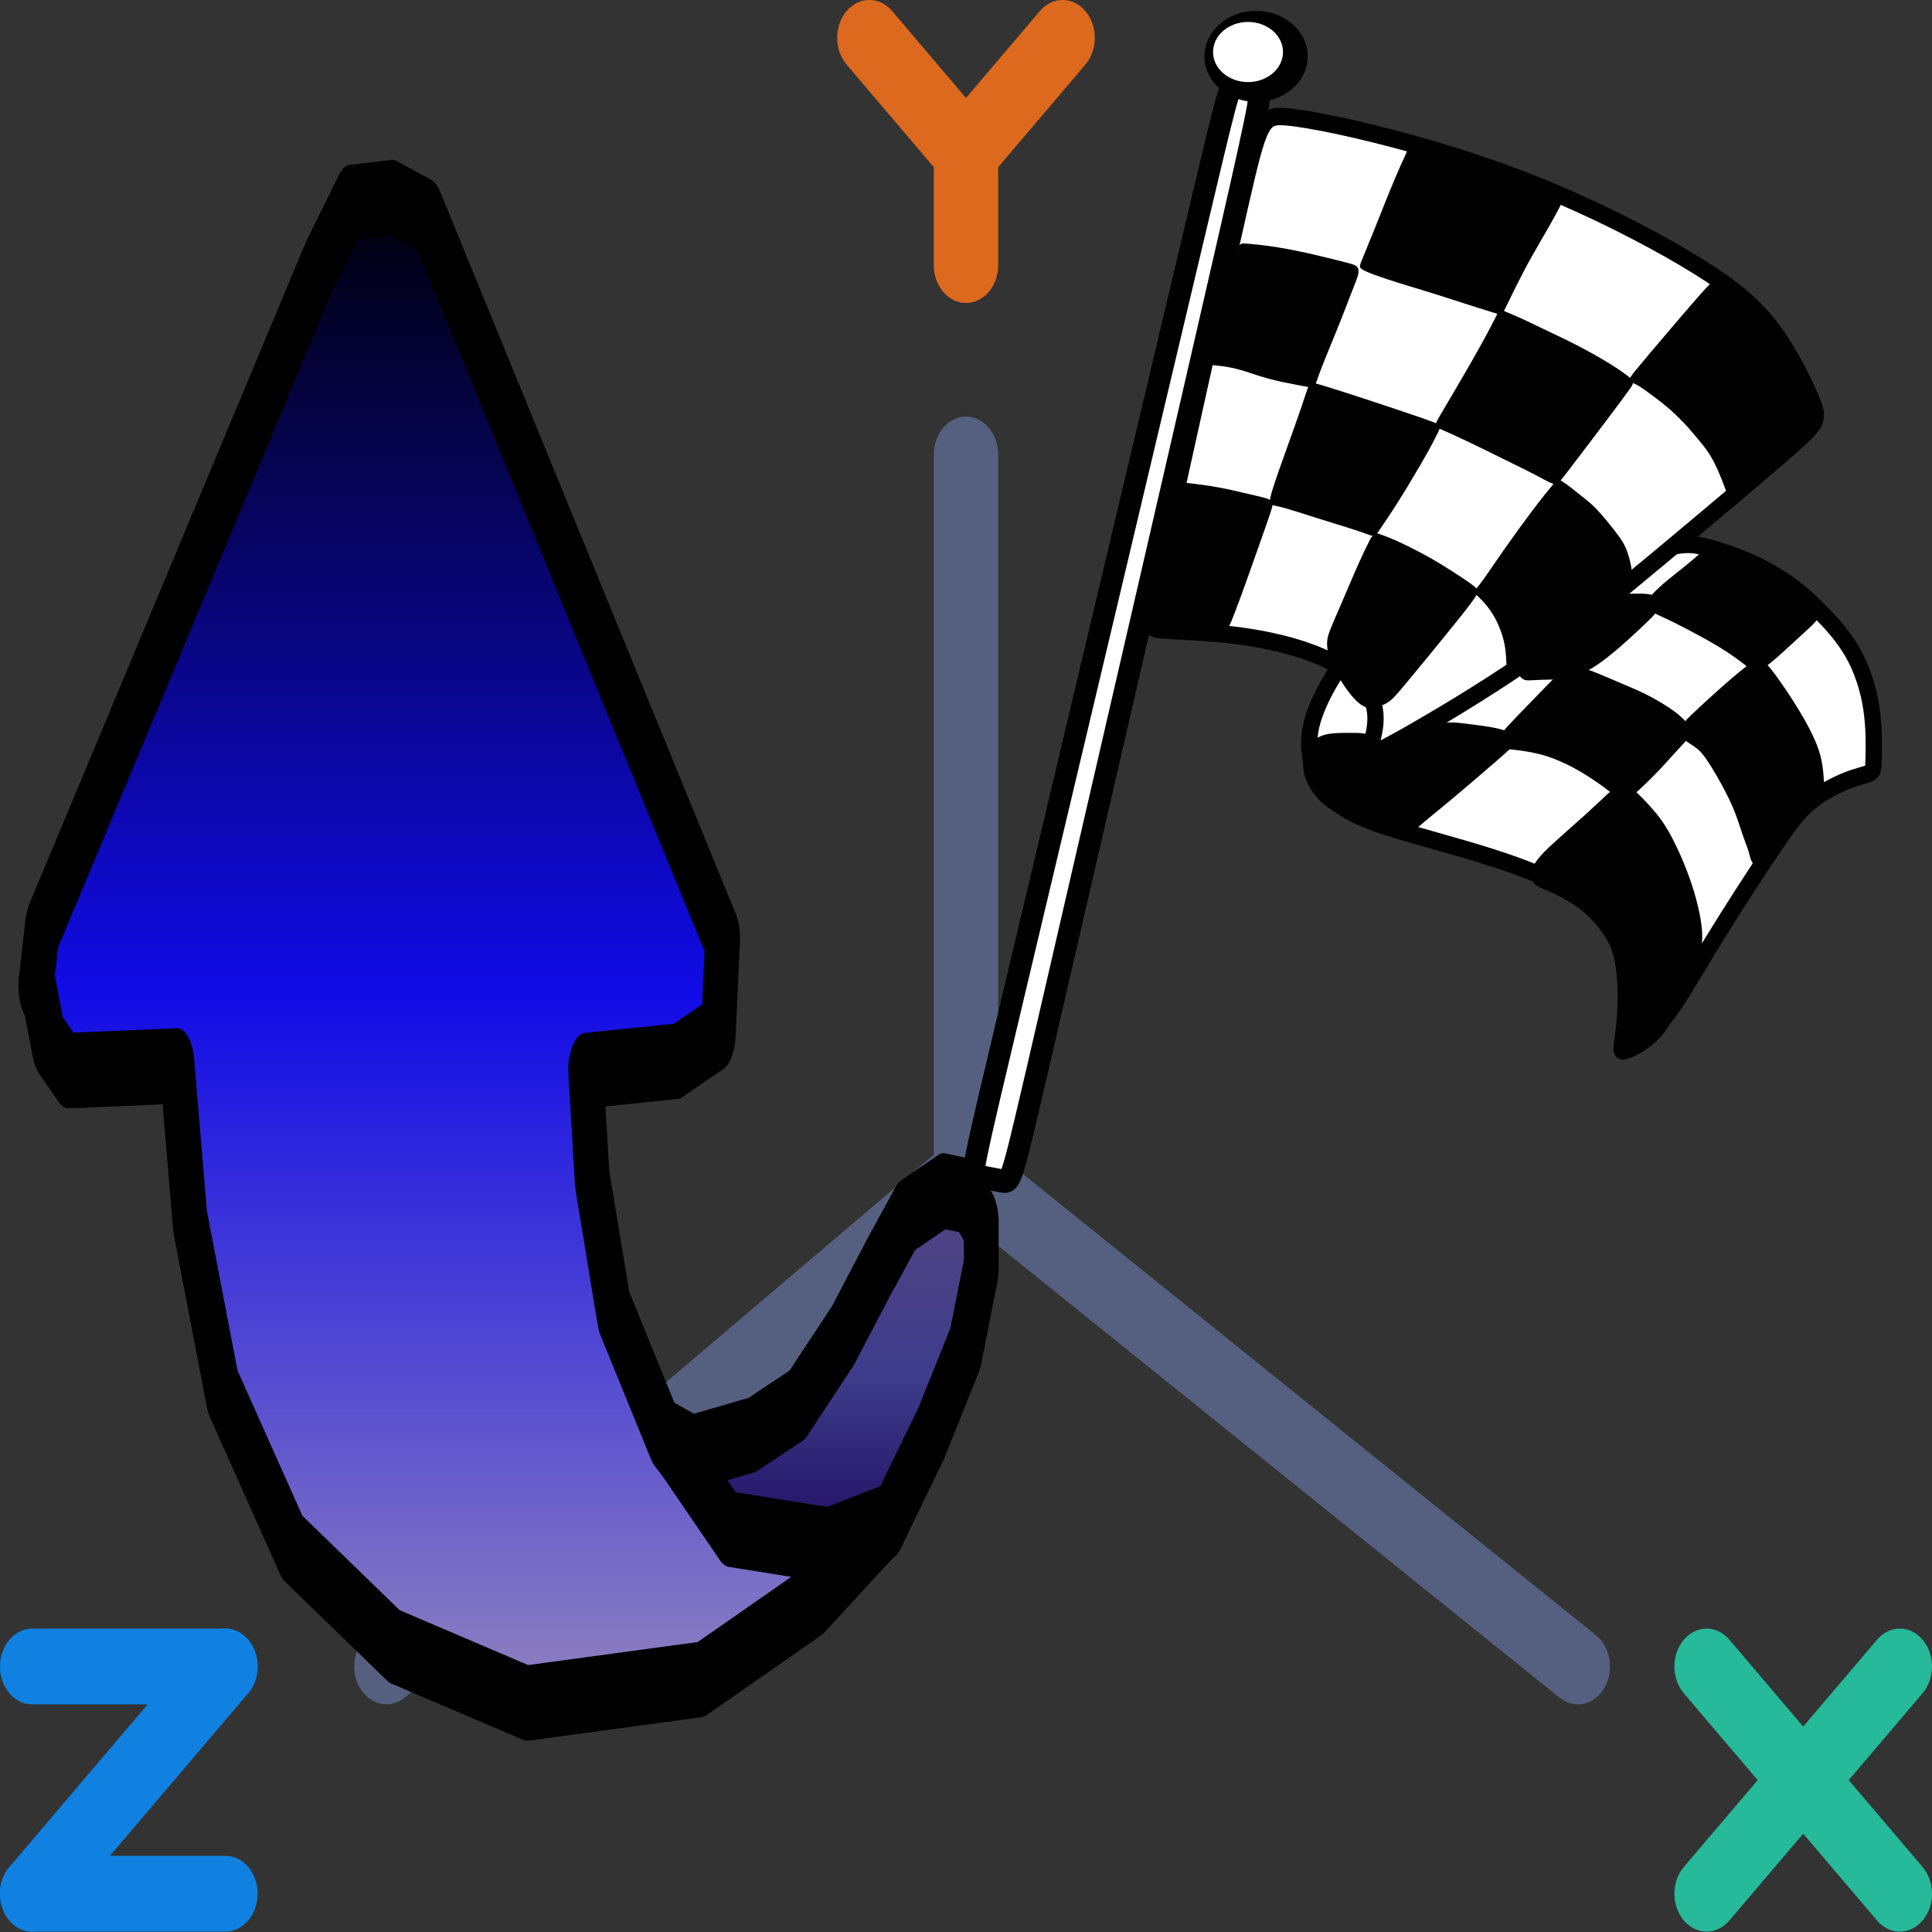 ﻿<?xml version="1.0" encoding="utf-8"?>
<!DOCTYPE svg PUBLIC "-//W3C//DTD SVG 1.1//EN" "http://www.w3.org/Graphics/SVG/1.1/DTD/svg11.dtd">
<svg x="0px" y="0px" width="48" height="48" overflow="hidden" viewBox="0, 0, 48, 48" preserveAspectRatio="xMidYMid"
     font-size="0" id="svg" xml:space="preserve" xmlns="http://www.w3.org/2000/svg"
     xmlns:xml="http://www.w3.org/XML/1998/namespace" version="1.1">
  <rect x="0" y="0" width="48" height="48" fill="#333333" stroke="none"/>
  <defs id="def1" xml:space="preserve">
    <linearGradient x1="102.567" y1="48.819" x2="195.106" y2="48.819" gradientUnits="userSpaceOnUse" gradientTransform="scale(0.905, 1.105)" id="SVGID_Fill6_" xml:space="preserve">
      <stop offset="0%" stop-color="#000000" stop-opacity="1" id="stop71" xml:space="preserve" />
      <stop offset="27.252%" stop-color="#080573" stop-opacity="1" id="stop73" xml:space="preserve" />
      <stop offset="52.558%" stop-color="#110BE7" stop-opacity="0.996" id="stop75" xml:space="preserve" />
      <stop offset="100%" stop-color="#9789BD" stop-opacity="1" id="stop77" xml:space="preserve" />
    </linearGradient>
    <linearGradient x1="53.361" y1="71.967" x2="83.559" y2="71.967" gradientUnits="userSpaceOnUse" gradientTransform="scale(0.753, 1.327)" id="SVGID_Fill7_" xml:space="preserve">
      <stop offset="0%" stop-color="#574781" stop-opacity="1" id="stop82" xml:space="preserve" />
      <stop offset="27.252%" stop-color="#4A4186" stop-opacity="1" id="stop84" xml:space="preserve" />
      <stop offset="52.558%" stop-color="#3E3C8C" stop-opacity="0.996" id="stop86" xml:space="preserve" />
      <stop offset="100%" stop-color="#190257" stop-opacity="1" id="stop88" xml:space="preserve" />
    </linearGradient>
    <linearGradient x1="140.687" y1="153.841" x2="233.226" y2="153.841" gradientUnits="userSpaceOnUse" gradientTransform="scale(0.905, 1.105)" id="SVGID_Fill4_" xml:space="preserve">
      <stop offset="0%" stop-color="#000000" stop-opacity="1" id="stop47" xml:space="preserve" />
      <stop offset="27.252%" stop-color="#080573" stop-opacity="1" id="stop49" xml:space="preserve" />
      <stop offset="52.558%" stop-color="#110BE7" stop-opacity="0.996" id="stop51" xml:space="preserve" />
      <stop offset="100%" stop-color="#9789BD" stop-opacity="1" id="stop53" xml:space="preserve" />
    </linearGradient>
    <linearGradient x1="238.861" y1="96.733" x2="269.058" y2="96.733" gradientUnits="userSpaceOnUse" gradientTransform="scale(0.753, 1.327)" id="SVGID_Fill5_" xml:space="preserve">
      <stop offset="0%" stop-color="#574781" stop-opacity="1" id="stop58" xml:space="preserve" />
      <stop offset="27.252%" stop-color="#4A4186" stop-opacity="1" id="stop60" xml:space="preserve" />
      <stop offset="52.558%" stop-color="#3E3C8C" stop-opacity="0.996" id="stop62" xml:space="preserve" />
      <stop offset="100%" stop-color="#190257" stop-opacity="1" id="stop64" xml:space="preserve" />
    </linearGradient>
  </defs>
  <g transform="matrix(0.8, 0, 0, 0.941, 0, -4.235)" id="g22" xml:space="preserve">
    <path d="M30 36.5 C29.447 36.5 29 36.052 29 35.5 L29 16.5 C29 15.948 29.447 15.5 30 15.5 C30.553 15.5 31 15.948 31 16.5 L31 35.5 C31 36.052 30.553 36.5 30 36.5 z" id="path2" xml:space="preserve" connector-curvature="0" style="fill:#556080;" />
    <path d="M48.999 49.5 C48.805 49.5 48.608 49.443 48.436 49.325 L30.016 36.722 L12.586 49.31 C12.136 49.633 11.512 49.532 11.19 49.085 C10.867 48.637 10.967 48.012 11.415 47.689 L29.985 34.277 L49.565 47.674 C50.021 47.986 50.137 48.608 49.826 49.064 C49.632 49.348 49.318 49.5 48.999 49.5 z" id="path4" xml:space="preserve" connector-curvature="0" style="fill:#556080;" />
    <path d="M30 9.5 C29.744 9.5 29.488 9.402 29.293 9.207 L26.293 6.207 C25.902 5.816 25.902 5.184 26.293 4.793 C26.684 4.402 27.316 4.402 27.707 4.793 L30.707 7.793 C31.098 8.184 31.098 8.816 30.707 9.207 C30.512 9.402 30.256 9.5 30 9.5 z" id="path6" xml:space="preserve" connector-curvature="0" style="fill:#DC691D;" />
    <path d="M30 9.5 C29.744 9.5 29.488 9.402 29.293 9.207 C28.902 8.816 28.902 8.184 29.293 7.793 L32.293 4.793 C32.684 4.402 33.316 4.402 33.707 4.793 C34.098 5.184 34.098 5.816 33.707 6.207 L30.707 9.207 C30.512 9.402 30.256 9.5 30 9.5 z" id="path8" xml:space="preserve" connector-curvature="0" style="fill:#DC691D;" />
    <path d="M30 12.5 C29.447 12.5 29 12.052 29 11.5 L29 8.5 C29 7.948 29.447 7.5 30 7.5 C30.553 7.5 31 7.948 31 8.5 L31 11.5 C31 12.052 30.553 12.5 30 12.5 z" id="path10" xml:space="preserve" connector-curvature="0" style="fill:#DC691D;" />
    <path d="M59 55.5 C58.744 55.5 58.488 55.402 58.293 55.207 L52.293 49.207 C51.902 48.816 51.902 48.184 52.293 47.793 C52.684 47.402 53.316 47.402 53.707 47.793 L59.707 53.793 C60.098 54.184 60.098 54.816 59.707 55.207 C59.512 55.402 59.256 55.5 59 55.5 z" id="path12" xml:space="preserve" connector-curvature="0" style="fill:#26B99A;" />
    <path d="M53 55.5 C52.744 55.5 52.488 55.402 52.293 55.207 C51.902 54.816 51.902 54.184 52.293 53.793 L58.293 47.793 C58.684 47.402 59.316 47.402 59.707 47.793 C60.098 48.184 60.098 48.816 59.707 49.207 L53.707 55.207 C53.512 55.402 53.256 55.5 53 55.5 z" id="path14" xml:space="preserve" connector-curvature="0" style="fill:#26B99A;" />
    <path d="M7 49.5 L1 49.5 C0.447 49.5 0 49.052 0 48.5 C0 47.948 0.447 47.5 1 47.5 L7 47.5 C7.553 47.5 8 47.948 8 48.5 C8 49.052 7.553 49.5 7 49.5 z" id="path16" xml:space="preserve" connector-curvature="0" style="fill:#1081E0;" />
    <path d="M1 55.5 C0.744 55.5 0.488 55.402 0.293 55.207 C-0.098 54.816 -0.098 54.184 0.293 53.793 L6.293 47.793 C6.684 47.402 7.316 47.402 7.707 47.793 C8.098 48.184 8.098 48.816 7.707 49.207 L1.707 55.207 C1.512 55.402 1.256 55.5 1 55.5 z" id="path18" xml:space="preserve" connector-curvature="0" style="fill:#1081E0;" />
    <path d="M7 55.5 L1 55.5 C0.447 55.5 0 55.052 0 54.5 C0 53.948 0.447 53.5 1 53.5 L7 53.5 C7.553 53.5 8 53.948 8 54.5 C8 55.052 7.553 55.5 7 55.5 z" id="path20" xml:space="preserve" connector-curvature="0" style="fill:#1081E0;" />
  </g>
  <g transform="translate(0, -7.5)" id="g24" xml:space="preserve" />
  <g transform="translate(0, -7.5)" id="g26" xml:space="preserve" />
  <g transform="translate(0, -7.5)" id="g28" xml:space="preserve" />
  <g transform="translate(0, -7.5)" id="g30" xml:space="preserve" />
  <g transform="translate(0, -7.5)" id="g32" xml:space="preserve" />
  <g transform="translate(0, -7.5)" id="g34" xml:space="preserve" />
  <g transform="translate(0, -7.5)" id="g36" xml:space="preserve" />
  <g transform="translate(0, -7.5)" id="g38" xml:space="preserve" />
  <g transform="translate(0, -7.5)" id="g40" xml:space="preserve" />
  <g transform="translate(0, -7.5)" id="g42" xml:space="preserve" />
  <g transform="translate(0, -7.5)" id="g44" xml:space="preserve" />
  <g transform="translate(0, -7.5)" id="g46" xml:space="preserve" />
  <g transform="translate(0, -7.5)" id="g48" xml:space="preserve" />
  <g transform="translate(0, -7.5)" id="g50" xml:space="preserve" />
  <g transform="translate(0, -7.5)" id="g52" xml:space="preserve" />
  <g transform="matrix(-0.135, 0, 0, 0.144, 52.34, -3.808)" id="g44-9" xml:space="preserve">
    <g id="g16" xml:space="preserve">
      <path d="M142.349 143.178 C143.599 145.012 145.515 148.345 146.307 151.345 C147.099 154.345 146.765 157.012 145.932 159.262 C145.099 161.512 143.765 163.345 141.765 164.887 C139.765 166.428 137.099 167.678 132.099 169.178 C127.099 170.678 119.765 172.428 113.349 174.345 C106.932 176.262 101.432 178.345 97.515 180.762 C93.599 183.178 91.265 185.928 89.807 188.803 C88.349 191.678 87.765 194.678 87.807 197.845 C87.849 201.012 88.515 204.345 88.765 206.012 C89.015 207.678 88.849 207.678 87.557 206.97 C86.265 206.262 83.849 204.845 81.39 202.012 C78.932 199.178 76.432 194.928 72.765 189.303 C69.099 183.678 64.265 176.678 61.099 172.303 C57.932 167.928 56.432 166.178 54.432 164.678 C52.432 163.178 49.932 161.928 47.932 161.178 C45.932 160.428 44.432 160.178 43.682 159.845 C42.932 159.512 42.932 159.095 42.89 157.22 C42.849 155.345 42.765 152.012 43.307 148.637 C43.849 145.262 45.015 141.845 46.807 138.928 C48.599 136.012 51.015 133.595 52.974 131.762 C54.932 129.928 56.432 128.678 58.349 127.387 C60.265 126.095 62.599 124.762 65.474 123.553 C68.349 122.345 71.765 121.262 74.474 120.678 C77.182 120.095 79.182 120.012 89.974 123.428 C100.765 126.845 120.349 133.762 130.432 137.387 C140.515 141.012 141.099 141.345 142.349 143.178 z" stroke="#000000" stroke-width="3" stroke-linejoin="round" id="path2-9" xml:space="preserve" connector-curvature="0" style="fill:#FFFFFF;" />
      <path d="M110.989 154.002 C111.461 153.794 112.544 153.544 113.85 153.336 C115.155 153.127 116.683 152.961 117.85 152.822 C119.016 152.683 119.822 152.572 121.044 152.586 C122.266 152.599 123.905 152.738 125.822 153.211 C127.739 153.683 129.933 154.488 131.419 154.988 C132.905 155.488 133.683 155.683 134.322 155.544 C134.961 155.405 135.461 154.933 136.072 154.683 C136.683 154.433 137.405 154.405 138.461 154.391 C139.516 154.377 140.905 154.377 141.961 154.447 C143.016 154.516 143.739 154.655 144.392 154.988 C145.044 155.322 145.628 155.849 145.989 156.613 C146.35 157.377 146.489 158.377 146.267 159.419 C146.044 160.461 145.461 161.544 144.669 162.516 C143.878 163.488 142.878 164.349 141.405 165.197 C139.933 166.044 137.989 166.877 135.989 167.558 C133.989 168.238 131.933 168.766 130.739 169.002 C129.544 169.238 129.211 169.183 128.822 168.933 C128.433 168.683 127.989 168.238 126.822 167.308 C125.655 166.377 123.766 164.961 121.253 162.988 C118.739 161.016 115.6 158.488 113.753 156.988 C111.905 155.488 111.35 155.016 111.003 154.697 C110.655 154.377 110.516 154.211 110.989 154.002 z" stroke="#000000" stroke-width="3" stroke-linejoin="round" id="path4-4" xml:space="preserve" connector-curvature="0" style="fill:#000000;" />
      <path d="M99.044 143.141 C99.683 143.572 100.739 144.599 102.336 146.141 C103.933 147.683 106.072 149.738 107.392 151.03 C108.711 152.322 109.211 152.849 109.572 153.224 C109.933 153.599 110.155 153.822 110.253 153.961 C110.35 154.099 110.322 154.155 109.905 154.211 C109.489 154.266 108.683 154.322 107.433 154.488 C106.183 154.655 104.489 154.933 102.808 155.419 C101.128 155.905 99.461 156.599 98.017 157.294 C96.572 157.988 95.35 158.683 94.322 159.308 C93.294 159.933 92.461 160.488 91.697 161.016 C90.933 161.544 90.239 162.044 89.794 162.363 C89.35 162.683 89.155 162.822 88.947 162.85 C88.739 162.877 88.516 162.794 87.739 162.169 C86.961 161.544 85.628 160.377 84.364 159.169 C83.1 157.961 81.905 156.711 80.961 155.738 C80.016 154.766 79.322 154.072 78.878 153.613 C78.433 153.155 78.239 152.933 78.155 152.766 C78.072 152.599 78.1 152.488 78.419 152.127 C78.739 151.766 79.35 151.155 80.433 150.405 C81.516 149.655 83.072 148.766 84.419 148.086 C85.766 147.405 86.905 146.933 88.072 146.461 C89.239 145.988 90.433 145.516 91.683 145.016 C92.933 144.516 94.239 143.988 95.197 143.655 C96.155 143.322 96.766 143.183 97.169 143.113 C97.572 143.044 97.766 143.044 97.975 142.961 C98.183 142.877 98.405 142.711 99.044 143.141 z" stroke="#000000" stroke-width="3" stroke-linejoin="round" id="path6-6" xml:space="preserve" connector-curvature="0" style="fill:#000000;" />
      <path d="M84.086 131.183 C84.544 131.711 85.628 132.711 86.989 133.905 C88.35 135.099 89.989 136.488 91.419 137.613 C92.85 138.738 94.072 139.599 95.03 140.169 C95.989 140.738 96.683 141.016 97.294 141.224 C97.905 141.433 98.433 141.572 98.989 141.725 C99.544 141.877 100.128 142.044 101.044 142.127 C101.961 142.211 103.211 142.211 104.197 142.238 C105.183 142.266 105.905 142.322 106.35 142.336 C106.794 142.349 106.961 142.322 106.267 141.627 C105.572 140.933 104.016 139.572 101.891 137.905 C99.766 136.238 97.072 134.266 95.114 132.961 C93.155 131.655 91.933 131.016 91.155 130.711 C90.378 130.405 90.044 130.433 89.128 130.419 C88.211 130.405 86.711 130.349 85.753 130.363 C84.794 130.377 84.378 130.461 84.086 130.53 C83.794 130.599 83.628 130.655 84.086 131.183 z" stroke="#000000" stroke-width="3" stroke-linejoin="round" id="path8-9" xml:space="preserve" connector-curvature="0" style="fill:#000000;" />
      <path d="M73.058 122.475 C73.489 122.738 74.183 123.349 75.141 124.113 C76.1 124.877 77.322 125.794 78.308 126.53 C79.294 127.266 80.044 127.822 80.739 128.391 C81.433 128.961 82.072 129.544 82.447 129.919 C82.822 130.294 82.933 130.461 82.836 130.627 C82.739 130.794 82.433 130.961 81.836 131.225 C81.239 131.488 80.35 131.849 78.891 132.53 C77.433 133.211 75.405 134.211 73.683 135.1 C71.961 135.988 70.544 136.766 69.225 137.572 C67.905 138.377 66.683 139.211 65.933 139.766 C65.183 140.322 64.905 140.599 64.503 140.572 C64.1 140.544 63.572 140.211 62.933 139.738 C62.294 139.266 61.544 138.655 60.35 137.641 C59.155 136.627 57.517 135.211 56.392 134.238 C55.267 133.266 54.655 132.738 54.433 132.322 C54.211 131.905 54.378 131.599 56.822 130.211 C59.267 128.822 63.989 126.349 66.836 124.891 C69.683 123.433 70.655 122.988 71.253 122.738 C71.85 122.488 72.072 122.433 72.267 122.363 C72.461 122.294 72.628 122.211 73.058 122.475 z" stroke="#000000" stroke-width="3" stroke-linejoin="round" id="path10-6" xml:space="preserve" connector-curvature="0" style="fill:#000000;" />
      <path d="M53.794 163.294 C53.517 162.822 53.489 162.349 53.53 161.447 C53.572 160.544 53.683 159.211 53.933 158.03 C54.183 156.849 54.572 155.822 55.072 154.752 C55.572 153.683 56.183 152.572 56.878 151.419 C57.572 150.266 58.35 149.072 59.142 147.919 C59.933 146.766 60.739 145.655 61.378 144.808 C62.017 143.961 62.489 143.377 62.864 142.933 C63.239 142.488 63.516 142.183 63.697 142.016 C63.878 141.849 63.961 141.822 64.1 141.836 C64.239 141.849 64.433 141.905 65.253 142.488 C66.072 143.072 67.516 144.183 69.128 145.502 C70.739 146.822 72.516 148.349 73.78 149.447 C75.044 150.544 75.794 151.211 76.239 151.655 C76.683 152.099 76.822 152.322 76.864 152.516 C76.905 152.711 76.85 152.877 76.391 153.183 C75.933 153.488 75.072 153.933 74.308 154.544 C73.544 155.155 72.878 155.933 72.003 157.197 C71.128 158.461 70.044 160.211 69.155 161.78 C68.266 163.349 67.572 164.738 66.989 166.155 C66.405 167.572 65.933 169.016 65.53 170.113 C65.128 171.211 64.794 171.961 64.572 172.586 C64.35 173.211 64.239 173.711 64.142 174.03 C64.044 174.349 63.961 174.488 63.836 174.516 C63.711 174.544 63.544 174.461 62.697 173.488 C61.85 172.516 60.322 170.655 58.947 169.044 C57.572 167.433 56.35 166.072 55.475 165.155 C54.6 164.238 54.072 163.766 53.794 163.294 z" stroke="#000000" stroke-width="3" stroke-linejoin="round" id="path12-0" xml:space="preserve" connector-curvature="0" style="fill:#000000;" />
      <path d="M88.739 207.725 C88.322 207.627 87.6 207.377 86.628 206.863 C85.655 206.349 84.433 205.572 83.378 204.502 C82.322 203.433 81.433 202.072 80.391 200.377 C79.35 198.683 78.155 196.655 77.405 194.891 C76.655 193.127 76.35 191.627 76.141 190.294 C75.933 188.961 75.822 187.794 76.114 185.877 C76.405 183.961 77.1 181.294 78.155 178.502 C79.211 175.711 80.628 172.794 81.836 170.794 C83.044 168.794 84.044 167.711 85.044 166.669 C86.044 165.627 87.044 164.627 87.753 164.1 C88.461 163.572 88.878 163.516 89.267 163.586 C89.655 163.655 90.016 163.849 90.78 164.488 C91.544 165.127 92.711 166.211 94.586 167.808 C96.461 169.405 99.044 171.516 100.683 172.919 C102.322 174.322 103.016 175.016 103.503 175.599 C103.989 176.183 104.266 176.655 104.391 177.016 C104.516 177.377 104.489 177.627 104.28 177.836 C104.072 178.044 103.683 178.211 102.933 178.502 C102.183 178.794 101.072 179.211 99.683 179.905 C98.294 180.599 96.628 181.572 95.142 182.78 C93.655 183.988 92.35 185.433 91.391 186.752 C90.433 188.072 89.822 189.266 89.392 190.724 C88.961 192.183 88.711 193.905 88.586 195.6 C88.461 197.294 88.461 198.961 88.558 200.669 C88.655 202.377 88.85 204.127 89.003 205.308 C89.155 206.488 89.266 207.099 89.266 207.433 C89.266 207.766 89.155 207.822 88.739 207.725 z" stroke="#000000" stroke-width="3" stroke-linejoin="round" id="path14-3" xml:space="preserve" connector-curvature="0" style="fill:#000000;" />
    </g>
    <g id="g36-1" xml:space="preserve">
      <path d="M150.849 46.609 C146.237 46.998 137.46 48.776 128.404 51.109 C119.349 53.442 110.015 56.331 100.626 60.109 C91.237 63.887 81.793 68.553 75.126 72.442 C68.46 76.331 64.571 79.442 61.293 83.609 C58.015 87.776 55.349 92.998 54.126 95.887 C52.904 98.776 53.127 99.331 58.238 103.553 C63.349 107.776 73.349 115.665 82.015 122.442 C90.682 129.22 98.015 134.887 106.404 140.331 C114.793 145.776 124.237 150.998 129.404 153.72 C134.571 156.442 135.46 156.665 135.626 156.22 C135.793 155.776 135.237 154.665 134.849 152.887 C134.46 151.109 134.237 148.665 135.682 146.276 C137.126 143.887 140.237 141.553 144.571 139.776 C148.904 137.998 154.46 136.776 160.015 136.109 C165.571 135.442 171.126 135.331 173.904 135.109 C176.682 134.887 176.682 134.553 173.293 120.053 C169.904 105.553 163.126 76.887 159.515 62.053 C155.904 47.22 155.46 46.22 150.849 46.609 z" stroke="#000000" stroke-width="3" stroke-linejoin="round" id="path18-8" xml:space="preserve" connector-curvature="0" style="fill:#FFFFFF;" />
      <path d="M127.216 52.906 C125.81 53.257 123.049 54.012 120.377 54.744 C117.705 55.476 115.122 56.184 112.81 56.861 C110.497 57.538 108.455 58.184 106.403 58.892 C104.351 59.601 102.289 60.371 101.278 60.799 C100.268 61.226 100.31 61.309 100.643 61.913 C100.976 62.517 101.601 63.642 102.58 65.257 C103.56 66.871 104.893 68.976 105.997 70.83 C107.101 72.684 107.976 74.288 108.778 75.799 C109.58 77.309 110.31 78.726 110.737 79.528 C111.164 80.33 111.289 80.517 111.351 80.611 C111.414 80.705 111.414 80.705 112.445 80.403 C113.476 80.101 115.539 79.496 117.653 78.861 C119.768 78.226 121.935 77.559 124.039 76.944 C126.143 76.33 128.185 75.767 130.007 75.236 C131.83 74.705 133.435 74.205 134.643 73.788 C135.851 73.371 136.664 73.038 137.049 72.778 C137.435 72.517 137.393 72.33 136.976 71.351 C136.56 70.371 135.768 68.601 134.955 66.715 C134.143 64.83 133.31 62.83 132.497 60.944 C131.685 59.059 130.893 57.288 130.362 56.132 C129.83 54.976 129.56 54.434 129.372 54.059 C129.185 53.684 129.08 53.476 128.987 53.27 C128.893 53.064 128.81 52.861 128.742 52.734 C128.674 52.606 128.622 52.554 127.216 52.906 z" stroke="#000000" stroke-width="0.2" stroke-linejoin="round" id="path20-5" xml:space="preserve" connector-curvature="0" style="fill:#000000;" />
      <path d="M87.19 91.977 C87.315 91.893 87.315 91.81 86.148 90.477 C84.981 89.143 82.648 86.56 80.398 84.081 C78.148 81.602 75.981 79.227 74.502 77.664 C73.023 76.102 72.231 75.352 71.773 75.102 C71.315 74.852 71.19 75.102 70.211 75.914 C69.231 76.727 67.398 78.102 65.544 79.727 C63.69 81.352 61.815 83.227 60.315 85.039 C58.815 86.852 57.69 88.602 56.815 89.914 C55.94 91.227 55.315 92.102 54.752 93.31 C54.19 94.518 53.69 96.06 53.44 96.998 C53.19 97.935 53.19 98.268 53.273 98.477 C53.356 98.685 53.523 98.768 56.044 100.789 C58.565 102.81 63.44 106.768 66.065 108.852 C68.69 110.935 69.065 111.143 69.273 111.185 C69.481 111.227 69.523 111.102 69.815 110.373 C70.106 109.643 70.648 108.31 71.211 107.143 C71.773 105.977 72.356 104.977 73.023 104.06 C73.69 103.143 74.44 102.31 75.19 101.477 C75.94 100.643 76.69 99.81 77.606 98.914 C78.523 98.018 79.606 97.06 80.627 96.248 C81.648 95.435 82.606 94.768 83.419 94.206 C84.231 93.643 84.898 93.185 85.398 92.873 C85.898 92.56 86.231 92.393 86.523 92.268 C86.815 92.143 87.065 92.06 87.19 91.977 z" stroke="#000000" stroke-linejoin="round" id="path22" xml:space="preserve" connector-curvature="0" style="fill:#000000;" />
      <path d="M101.576 109.502 C101.357 109.596 101.336 109.617 99.638 107.544 C97.94 105.471 94.565 101.304 92.263 98.44 C89.961 95.575 88.732 94.013 88.128 93.211 C87.523 92.408 87.544 92.367 88.096 91.961 C88.648 91.554 89.732 90.783 91.419 89.794 C93.107 88.804 95.398 87.596 97.305 86.658 C99.211 85.721 100.732 85.054 102.044 84.471 C103.357 83.888 104.461 83.388 105.523 82.908 C106.586 82.429 107.607 81.971 108.482 81.606 C109.357 81.242 110.086 80.971 110.555 80.783 C111.023 80.596 111.232 80.492 111.346 80.45 C111.461 80.408 111.482 80.429 111.763 80.95 C112.044 81.471 112.586 82.492 113.409 83.94 C114.232 85.388 115.336 87.263 116.773 89.606 C118.211 91.95 119.982 94.763 121.076 96.502 C122.169 98.242 122.586 98.908 122.794 99.283 C123.003 99.658 123.003 99.742 122.638 99.919 C122.273 100.096 121.544 100.367 120.128 100.971 C118.711 101.575 116.607 102.513 114.846 103.315 C113.086 104.117 111.669 104.784 110.273 105.429 C108.878 106.075 107.503 106.7 106.232 107.304 C104.961 107.909 103.794 108.492 103.211 108.784 C102.628 109.075 102.628 109.075 102.419 109.159 C102.211 109.242 101.794 109.409 101.576 109.502 z" stroke="#000000" stroke-linejoin="round" id="path24" xml:space="preserve" connector-curvature="0" style="fill:#000000;" />
      <path d="M100.857 109.731 C100.919 109.721 100.961 109.742 101.628 110.492 C102.294 111.242 103.586 112.721 105.263 114.804 C106.94 116.888 109.003 119.575 110.388 121.419 C111.773 123.263 112.482 124.263 113.169 125.2 C113.857 126.138 114.523 127.013 114.982 127.565 C115.44 128.117 115.69 128.346 115.711 128.523 C115.732 128.7 115.523 128.825 115.034 129.273 C114.544 129.721 113.773 130.492 113.096 131.388 C112.419 132.284 111.836 133.304 111.357 134.377 C110.878 135.45 110.503 136.575 110.284 137.742 C110.065 138.909 110.003 140.117 109.971 140.815 C109.94 141.513 109.94 141.7 108.367 140.69 C106.794 139.679 103.648 137.471 100.076 134.94 C96.503 132.409 92.503 129.554 90.388 127.95 C88.273 126.346 88.044 125.992 87.951 125.596 C87.857 125.2 87.898 124.763 88.065 123.992 C88.232 123.221 88.523 122.117 88.971 121.169 C89.419 120.221 90.023 119.429 90.971 118.284 C91.919 117.138 93.211 115.638 94.284 114.596 C95.357 113.554 96.211 112.971 96.992 112.398 C97.773 111.825 98.482 111.263 99.076 110.836 C99.669 110.409 100.148 110.117 100.43 109.95 C100.711 109.784 100.794 109.742 100.857 109.731 z" stroke="#000000" stroke-linejoin="round" id="path26" xml:space="preserve" connector-curvature="0" style="fill:#000000;" />
      <path d="M134.596 118.961 C134.565 118.909 134.523 118.888 133.961 119.065 C133.398 119.242 132.315 119.617 130.992 120.169 C129.669 120.721 128.107 121.45 126.805 122.086 C125.503 122.721 124.461 123.263 123.086 124.044 C121.711 124.825 120.003 125.846 118.836 126.575 C117.669 127.304 117.044 127.742 116.669 128.023 C116.294 128.304 116.169 128.429 116.523 129.013 C116.878 129.596 117.711 130.638 119.221 132.419 C120.732 134.2 122.919 136.721 125.003 139.106 C127.086 141.492 129.065 143.742 130.273 145.075 C131.482 146.409 131.919 146.825 132.534 147.19 C133.148 147.554 133.94 147.867 134.711 148.013 C135.482 148.159 136.232 148.138 137.18 147.45 C138.128 146.763 139.273 145.409 140.096 144.221 C140.919 143.034 141.419 142.013 141.815 141.242 C142.211 140.471 142.503 139.95 142.701 139.315 C142.898 138.679 143.003 137.929 142.971 137.273 C142.94 136.617 142.773 136.054 142.294 134.94 C141.815 133.825 141.023 132.159 140.096 130.138 C139.169 128.117 138.107 125.742 137.253 123.95 C136.398 122.159 135.753 120.95 135.409 120.304 C135.065 119.659 135.023 119.575 134.951 119.481 C134.878 119.388 134.773 119.284 134.711 119.19 C134.648 119.096 134.628 119.013 134.596 118.961 z" stroke="#000000" stroke-linejoin="round" id="path28" xml:space="preserve" connector-curvature="0" style="fill:#000000;" />
      <path d="M146.221 93.002 C146.378 93.013 146.398 93.096 146.784 94.19 C147.169 95.283 147.919 97.388 148.909 100.013 C149.898 102.638 151.128 105.784 151.971 108.054 C152.815 110.325 153.273 111.721 153.43 112.419 C153.586 113.117 153.44 113.117 152.94 113.211 C152.44 113.304 151.586 113.492 150.44 113.804 C149.294 114.117 147.857 114.554 146.357 115.002 C144.857 115.45 143.294 115.909 141.888 116.315 C140.482 116.721 139.232 117.075 138.096 117.429 C136.961 117.784 135.94 118.138 135.419 118.304 C134.898 118.471 134.878 118.45 134.263 117.617 C133.648 116.784 132.44 115.138 131.055 113.096 C129.669 111.054 128.107 108.617 126.909 106.69 C125.711 104.763 124.878 103.346 124.326 102.356 C123.773 101.367 123.503 100.804 123.346 100.502 C123.19 100.2 123.148 100.159 123.388 100.034 C123.628 99.909 124.148 99.7 126.065 99.075 C127.982 98.45 131.294 97.409 134.076 96.544 C136.857 95.679 139.107 94.992 140.919 94.45 C142.732 93.909 144.107 93.513 144.94 93.284 C145.773 93.054 146.065 92.992 146.221 93.002 z" stroke="#000000" stroke-linejoin="round" id="path30" xml:space="preserve" connector-curvature="0" style="fill:#000000;" />
      <path d="M159.148 69.002 C159.044 68.929 158.815 68.929 157.794 69.013 C156.773 69.096 154.961 69.263 152.857 69.575 C150.753 69.888 148.357 70.346 145.992 70.856 C143.628 71.367 141.294 71.929 139.919 72.263 C138.544 72.596 138.128 72.7 138.18 73.325 C138.232 73.95 138.753 75.096 139.346 76.502 C139.94 77.908 140.607 79.575 141.294 81.211 C141.982 82.846 142.69 84.45 143.367 86.002 C144.044 87.554 144.69 89.054 145.117 90.106 C145.544 91.159 145.753 91.763 145.898 92.138 C146.044 92.513 146.128 92.659 146.19 92.731 C146.253 92.804 146.294 92.804 146.638 92.752 C146.982 92.7 147.628 92.596 148.961 92.356 C150.294 92.117 152.315 91.742 153.992 91.325 C155.669 90.909 157.003 90.45 158.19 90.096 C159.378 89.742 160.419 89.492 161.357 89.325 C162.294 89.159 163.128 89.075 163.701 89.023 C164.273 88.971 164.586 88.95 164.732 88.888 C164.878 88.825 164.857 88.721 163.971 85.627 C163.086 82.534 161.336 76.45 160.398 73.242 C159.461 70.034 159.336 69.7 159.284 69.461 C159.232 69.221 159.253 69.075 159.148 69.002 z" stroke="#000000" stroke-linejoin="round" id="path32" xml:space="preserve" connector-curvature="0" style="fill:#000000;" />
      <path d="M169.867 110.284 C169.69 110.221 169.419 110.242 168.336 110.367 C167.253 110.492 165.357 110.721 163.576 111.023 C161.794 111.325 160.128 111.7 158.701 112.013 C157.273 112.325 156.086 112.575 155.326 112.763 C154.565 112.95 154.232 113.075 154.086 113.252 C153.94 113.429 153.982 113.659 154.409 114.856 C154.836 116.054 155.648 118.221 156.69 120.981 C157.732 123.742 159.003 127.096 159.867 129.315 C160.732 131.534 161.19 132.617 161.544 133.419 C161.898 134.221 162.148 134.742 162.857 134.961 C163.565 135.179 164.732 135.096 166.065 135.044 C167.398 134.992 168.898 134.971 170.336 134.961 C171.773 134.95 173.148 134.95 174.242 134.992 C175.336 135.034 176.148 135.117 176.555 135.159 L176.961 135.159 C176.961 135.117 176.961 135.034 175.846 130.981 C174.732 126.929 172.503 118.909 171.378 114.856 C170.253 110.804 170.232 110.721 170.18 110.606 C170.128 110.492 170.044 110.346 169.867 110.284 z" stroke="#000000" stroke-linejoin="round" id="path34" xml:space="preserve" connector-curvature="0" style="fill:#000000;" />
    </g>
    <path d="M188.628 177.876 C180.878 146.391 167.961 94.031 161.586 67.85 C155.211 41.669 155.378 41.669 156.461 41.586 C157.544 41.503 159.544 41.336 160.544 41.336 C161.544 41.336 161.544 41.503 169.461 72.836 C177.378 104.169 193.211 166.669 201.128 197.919 C209.044 229.169 209.044 229.169 207.951 229.362 C206.857 229.555 204.669 229.94 203.419 230.175 C202.169 230.409 201.857 230.492 200.409 225.23 C198.961 219.968 196.378 209.36 188.628 177.876 z" stroke="#000000" stroke-width="4" stroke-linejoin="round" id="path38" xml:space="preserve" connector-curvature="0" style="fill:#FFFFFF;" />
    <path d="M156.544 28.315 C151.297 28.315 147.044 31.832 147.044 36.169 C147.044 40.507 151.297 44.023 156.544 44.023 C161.791 44.023 166.044 40.507 166.044 36.169 C166.044 31.832 161.791 28.315 156.544 28.315 z" stroke-width="0.2" stroke-linejoin="round" id="path40" xml:space="preserve" connector-curvature="0" style="fill:#000000;" />
    <path d="M158.024 30.232 C154.468 30.232 151.586 32.554 151.586 35.419 C151.586 38.284 154.468 40.607 158.024 40.607 C161.579 40.607 164.461 38.284 164.461 35.419 C164.461 32.554 161.579 30.232 158.024 30.232 z" stroke-width="0.2" stroke-linejoin="round" id="path42" xml:space="preserve" connector-curvature="0" style="fill:#FFFFFF;" />
  </g>
  <g transform="matrix(0, 0.469, -0.216, 0, 48.217, -55.745)" id="g69" xml:space="preserve">
    <linearGradient x1="0" y1="0.5" x2="1" y2="0.5" gradientUnits="objectBoundingBox" id="linearGradient974" xml:space="preserve">
      <stop offset="0%" stop-color="#000000" stop-opacity="1" id="stop966" xml:space="preserve" />
      <stop offset="27.252%" stop-color="#080573" stop-opacity="1" id="stop968" xml:space="preserve" />
      <stop offset="52.558%" stop-color="#110BE7" stop-opacity="0.996" id="stop970" xml:space="preserve" />
      <stop offset="100%" stop-color="#9789BD" stop-opacity="1" id="stop972" xml:space="preserve" />
    </linearGradient>
    <path d="M199.326 120.859 L200.326 130.109 L199.326 139.109 L194.826 146.859 L188.326 152.609 L181.326 155.109 L175.576 155.859 L175.076 145.359 L173.576 140.609 L168.576 140.109 L130.326 174.109 L129.326 178.109 L129.576 182.609 L129.576 182.859 L133.076 186.609 L168.076 218.359 L171.076 219.109 L171.076 218.859 L174.076 217.609 L175.576 215.359 L175.326 202.859 L183.576 201.359 L192.576 197.609 L200.826 189.609 L206.076 177.859 L209.076 162.609 L207.826 142.609 L203.576 129.359 z" stroke="#000000" stroke-width="4" stroke-linejoin="round" id="path56" xml:space="preserve" connector-curvature="0" style="fill:url(#SVGID_Fill4_);" />
    <linearGradient x1="0" y1="0.5" x2="1" y2="0.5" gradientUnits="objectBoundingBox" id="linearGradient985" xml:space="preserve">
      <stop offset="0%" stop-color="#574781" stop-opacity="1" id="stop977" xml:space="preserve" />
      <stop offset="27.252%" stop-color="#4A4186" stop-opacity="1" id="stop979" xml:space="preserve" />
      <stop offset="52.558%" stop-color="#3E3C8C" stop-opacity="0.996" id="stop981" xml:space="preserve" />
      <stop offset="100%" stop-color="#190257" stop-opacity="1" id="stop983" xml:space="preserve" />
    </linearGradient>
    <path d="M199.451 121.026 L194.784 116.109 L190.284 112.193 L186.034 110.359 L183.618 110.359 L182.201 112.109 L181.951 114.693 L183.284 118.943 L185.951 122.109 L189.618 126.276 L193.284 131.526 L194.868 136.693 L195.784 143.526 L195.034 146.443 L199.868 139.276 L200.701 127.943 z" stroke="#000000" stroke-width="4" stroke-linejoin="round" id="path67" xml:space="preserve" connector-curvature="0" style="fill:url(#SVGID_Fill5_);" />
  </g>
</svg>